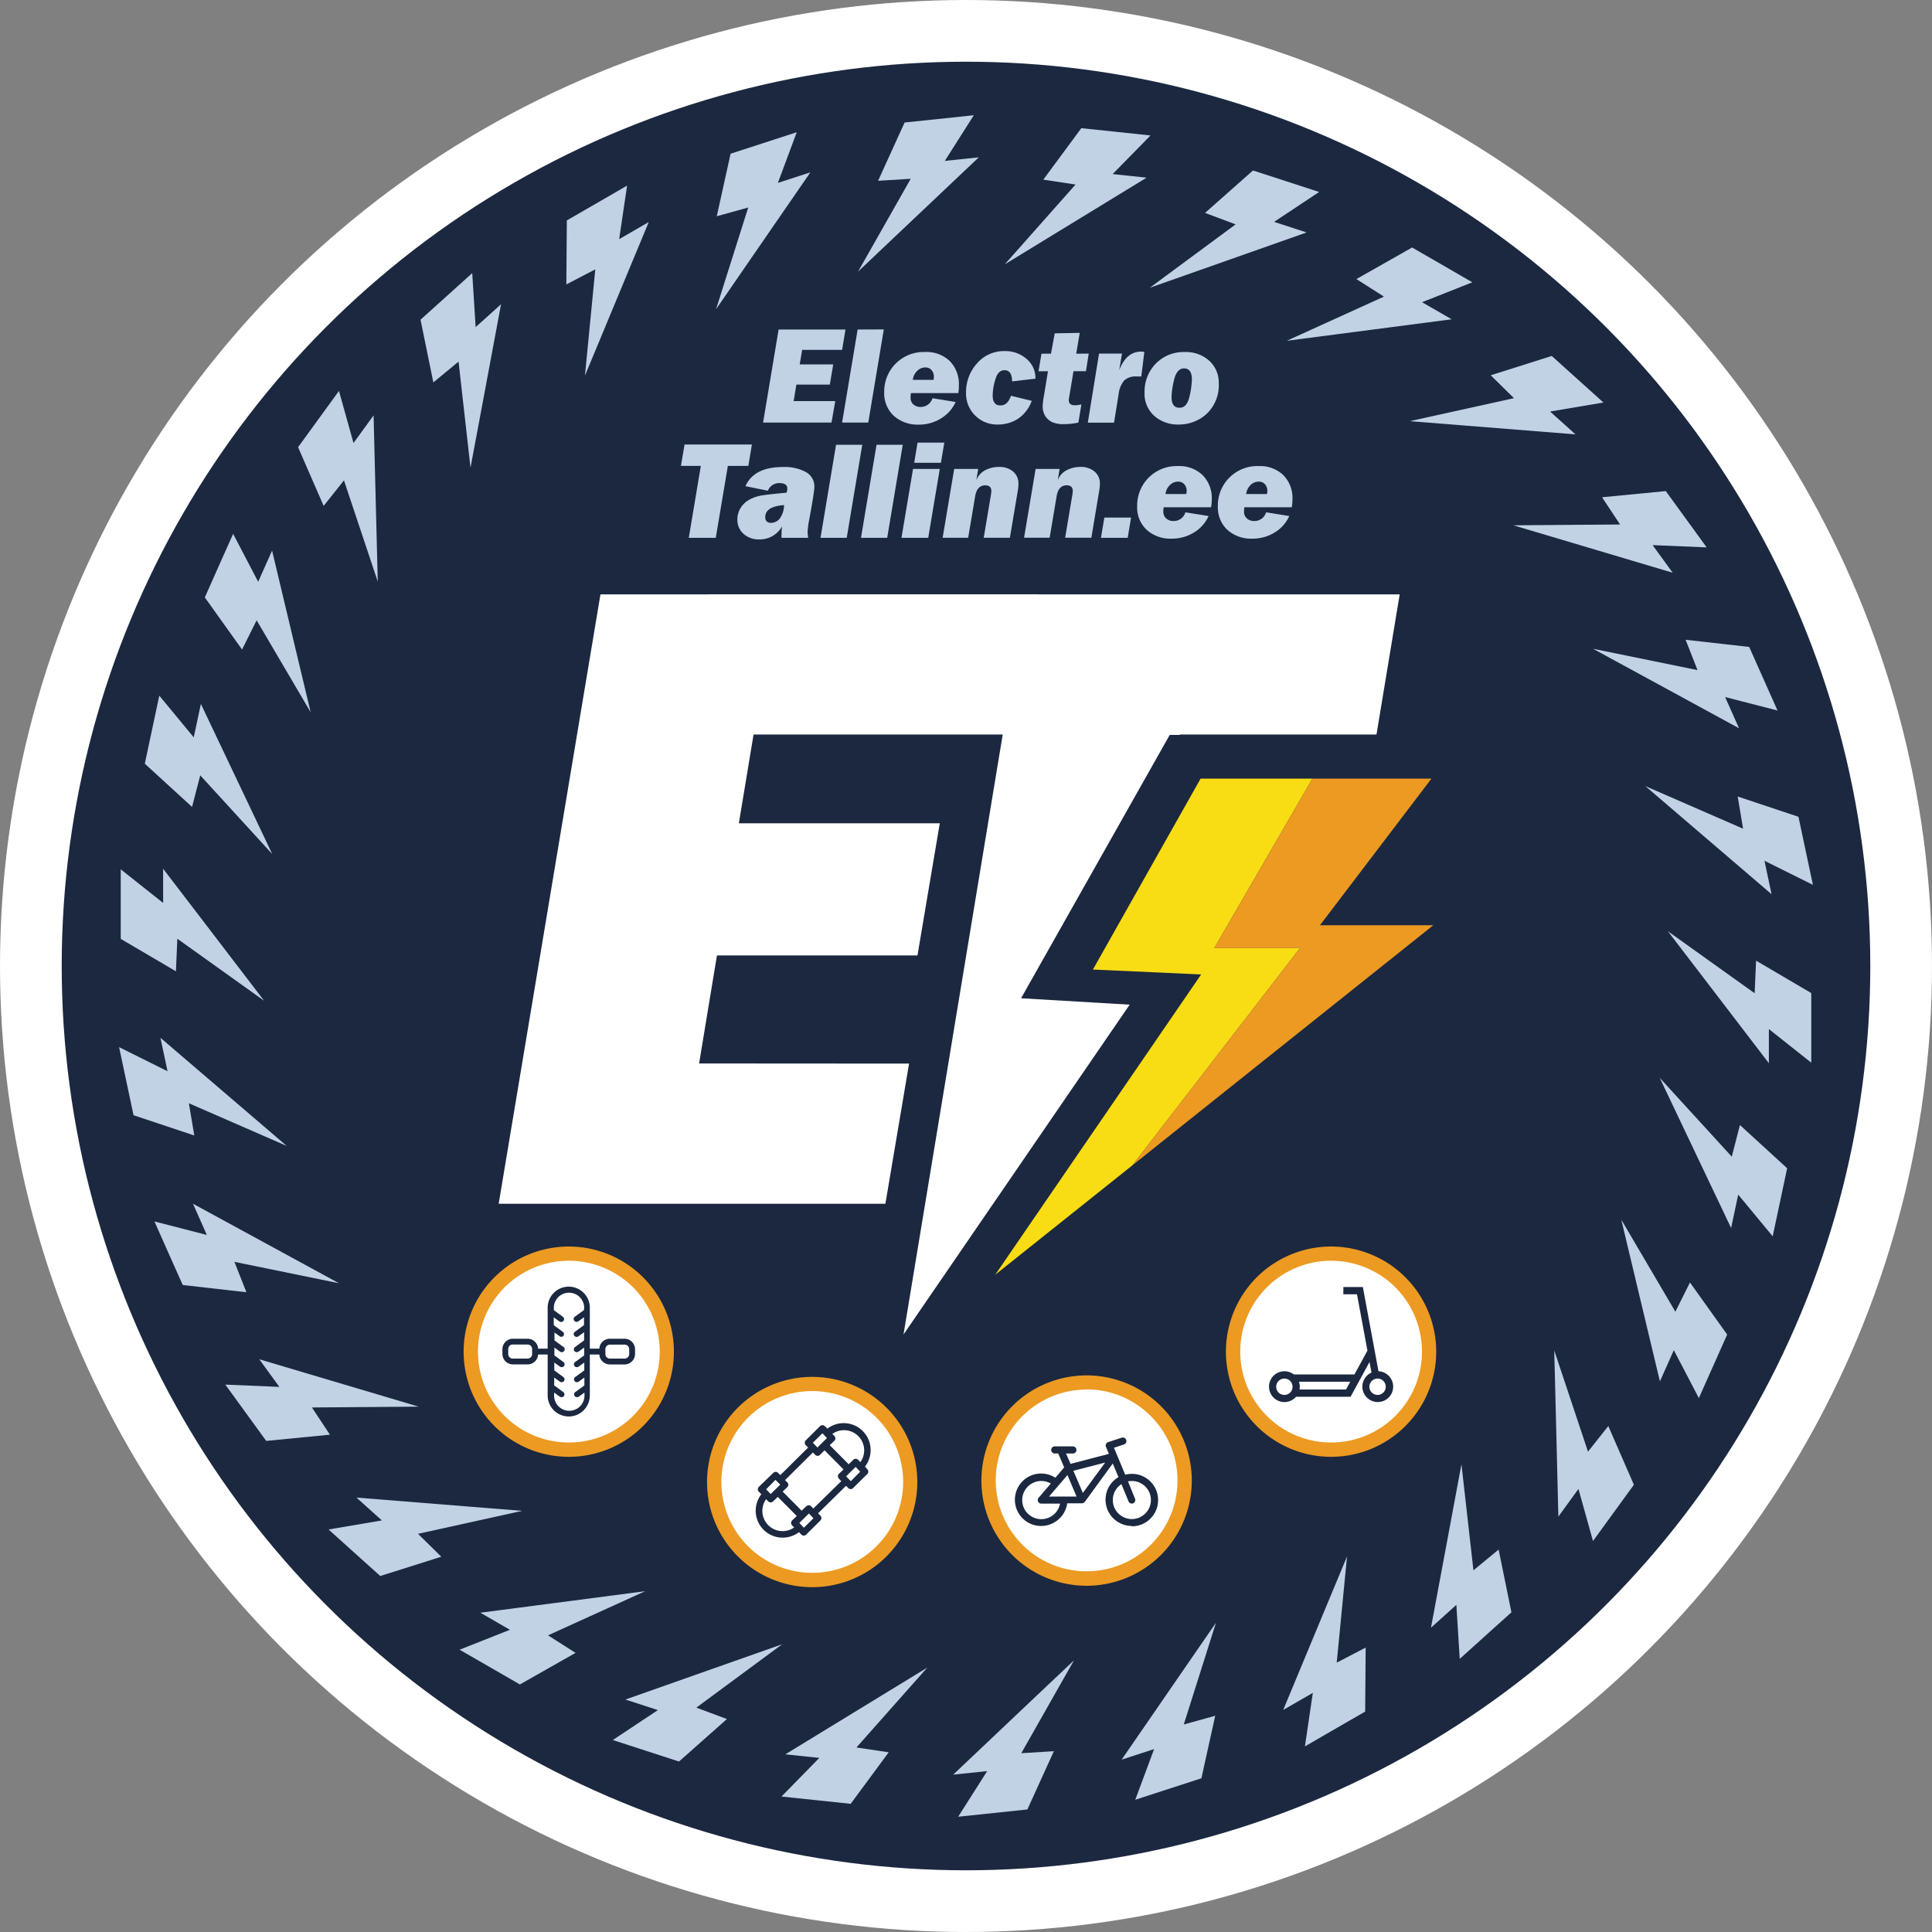 <svg id="Layer_1" data-name="Layer 1" xmlns="http://www.w3.org/2000/svg" viewBox="0 0 425.2 425.2"><rect x="0" y="0" width="425.2" height="425.2" fill="#808080" stroke="none"/><defs><style>.cls-1{fill:#fff;}.cls-2{fill:#1b2840;}.cls-3{fill:#f8dc14;}.cls-4{fill:#ec9a22;}.cls-5{fill:#c1d2e5;}</style></defs><circle class="cls-1" cx="212.6" cy="212.6" r="212.6"/><circle class="cls-2" cx="212.6" cy="212.6" r="199.02"/><path class="cls-1" d="M200.07,234.08l-5.21,30.85H109.75l22.4-134.12h96.39l-4.91,29.38H166.09l-3.48,21h44.22l-4.91,29.08H157.79l-3.93,23.78Z"/><polygon class="cls-1" points="156 130.81 150.79 161.66 220.68 161.66 198.85 293.7 248.62 221.11 224.72 219.7 257.43 161.75 259.62 161.75 259.64 161.66 302.94 161.66 308.05 130.81 156 130.81"/><polygon class="cls-3" points="267.24 208.67 288.85 171.36 264.23 171.36 240.53 213.38 264.35 214.46 219.03 280.55 249.23 256.46 286.1 208.67 267.24 208.67"/><polygon class="cls-4" points="290.5 203.63 315.04 171.36 288.85 171.36 267.24 208.67 286.1 208.67 249.23 256.46 315.44 203.63 290.5 203.63"/><path class="cls-5" d="M183.83,88.27,183,93H167.94l3.42-20.48h14.72L185.33,77h-8.79L176,80.2h7.38l-.75,4.44h-7.36l-.6,3.63Z"/><path class="cls-5" d="M194.51,72.5,191.09,93h-5.76l3.42-20.48Z"/><path class="cls-5" d="M210.92,86.51H200.48a8.73,8.73,0,0,0-.08.92A2,2,0,0,0,201,89a2.37,2.37,0,0,0,1.61.56,2.67,2.67,0,0,0,2.61-1.92l5.1.83a8.09,8.09,0,0,1-3.2,3.6,9.1,9.1,0,0,1-4.91,1.38,7.87,7.87,0,0,1-5.5-1.93,6.77,6.77,0,0,1-2.11-5.26,8.68,8.68,0,0,1,9-8.79,7.37,7.37,0,0,1,5.43,2,7.18,7.18,0,0,1,2,5.33A10.37,10.37,0,0,1,210.92,86.51Zm-5.46-2.91a4.72,4.72,0,0,0,.07-.72,2.15,2.15,0,0,0-.5-1.41,1.73,1.73,0,0,0-1.4-.6,2.47,2.47,0,0,0-1.74.73,3.24,3.24,0,0,0-1,2Z"/><path class="cls-5" d="M222.5,87.1l4.57,1.12a8,8,0,0,1-3.22,4.07,8.23,8.23,0,0,1-4.13,1.14,6.82,6.82,0,0,1-7.11-7.11A9.4,9.4,0,0,1,215,80a7.81,7.81,0,0,1,6.22-2.73A7,7,0,0,1,225.94,79a5.46,5.46,0,0,1,1.94,4.34l-5.14.6c0-1.64-.56-2.46-1.67-2.46-.95,0-1.62.67-2,2a12.64,12.64,0,0,0-.6,3.52c0,1.48.56,2.23,1.68,2.23S222,88.52,222.5,87.1Z"/><path class="cls-5" d="M239.61,77.82,239,81.69h-2.74l-.9,5.4a7,7,0,0,0-.14,1q0,1.11,1.41,1.11A6.72,6.72,0,0,0,238,89l-.66,4a14.94,14.94,0,0,1-3.11.34,6.13,6.13,0,0,1-2.73-.46,3.86,3.86,0,0,1-1.46-1.32,4.07,4.07,0,0,1-.56-2.25,16.07,16.07,0,0,1,.27-2.19l.89-5.41h-2.08l.65-3.87h2.09l.83-4.48,5.5-.1-.77,4.58Z"/><path class="cls-5" d="M241.88,77.82h5.05l-.61,3.66c1.05-2.74,2.66-4.1,4.83-4.1a4.4,4.4,0,0,1,.7.07l-.67,5.4c-.52,0-.87,0-1,0a3.78,3.78,0,0,0-2.75.87,5.74,5.74,0,0,0-1.25,3.11l-1,6.19h-5.77Z"/><path class="cls-5" d="M259.37,93.43a7.79,7.79,0,0,1-5.32-1.89,6.46,6.46,0,0,1-2.15-5.13A8.75,8.75,0,0,1,254.4,80a8.48,8.48,0,0,1,6.3-2.52,7.65,7.65,0,0,1,5.53,2,6.49,6.49,0,0,1,2,4.87A8.68,8.68,0,0,1,265.65,91,9,9,0,0,1,259.37,93.43Zm.24-3.69c1.05,0,1.76-.78,2.14-2.34a17.7,17.7,0,0,0,.56-3.92q0-2.4-1.74-2.4c-1,0-1.74.8-2.14,2.39a17.31,17.31,0,0,0-.59,3.91C257.84,89,258.43,89.74,259.61,89.74Z"/><path class="cls-5" d="M160.19,102.54l-2.66,15.82h-5.94l2.65-15.82h-4.38l.8-4.71h14.82l-.78,4.71Z"/><path class="cls-5" d="M177.88,118.36H172a6.83,6.83,0,0,1,0-.7,16,16,0,0,1,.11-1.81,5.57,5.57,0,0,1-5,2.86,4.93,4.93,0,0,1-3.5-1.25,4.08,4.08,0,0,1-1.33-3.12,4.73,4.73,0,0,1,.72-2.55,5.11,5.11,0,0,1,2-1.86,8.51,8.51,0,0,1,2.7-.9c.91-.15,2.71-.35,5.39-.6a2.8,2.8,0,0,0,.19-.87c0-.83-.58-1.24-1.74-1.24A2.65,2.65,0,0,0,169,108l-4.94-1q1.88-4.22,8.25-4.22a9.82,9.82,0,0,1,5.07,1.12,3.62,3.62,0,0,1,1.85,3.29q0,1-1.08,6.9a21,21,0,0,0-.41,2.93A6.85,6.85,0,0,0,177.88,118.36Zm-5.33-7.2c-2.76.21-4.13,1.09-4.13,2.64,0,.85.44,1.28,1.33,1.28a2.59,2.59,0,0,0,1.71-.77A5,5,0,0,0,172.55,111.16Z"/><path class="cls-5" d="M189.77,97.89l-3.42,20.47h-5.77L184,97.89Z"/><path class="cls-5" d="M198.68,97.89l-3.42,20.47h-5.77l3.42-20.47Z"/><path class="cls-5" d="M206.83,103.21l-2.54,15.15H198.4l2.54-15.15Zm1-5.8-.75,4.45h-5.88l.74-4.45Z"/><path class="cls-5" d="M210,103.21h5.28l-.4,2.46a4.12,4.12,0,0,1,2-2.21,6.48,6.48,0,0,1,2.93-.7,4.69,4.69,0,0,1,3.14,1,3.38,3.38,0,0,1,1.19,2.69A9.41,9.41,0,0,1,224,108l-1.74,10.35h-5.76l1.53-9.1a8.68,8.68,0,0,0,.15-1.16c0-.85-.45-1.27-1.35-1.27q-1.81,0-2.22,2.43l-1.53,9.1h-5.62Z"/><path class="cls-5" d="M227.92,103.21h5.28l-.4,2.46a4.12,4.12,0,0,1,2-2.21,6.56,6.56,0,0,1,2.94-.7,4.66,4.66,0,0,1,3.13,1,3.36,3.36,0,0,1,1.2,2.69,9.55,9.55,0,0,1-.15,1.54l-1.73,10.35h-5.77l1.53-9.1a8.68,8.68,0,0,0,.15-1.16c0-.85-.45-1.27-1.34-1.27q-1.82,0-2.22,2.43l-1.53,9.1h-5.63Z"/><path class="cls-5" d="M266.54,111.64H256.1a8.12,8.12,0,0,0-.07.92,1.94,1.94,0,0,0,.64,1.55,2.35,2.35,0,0,0,1.61.56,2.67,2.67,0,0,0,2.61-1.92l5.1.82a8.06,8.06,0,0,1-3.2,3.61,9.21,9.21,0,0,1-4.92,1.37,7.78,7.78,0,0,1-5.49-1.93,6.73,6.73,0,0,1-2.11-5.25,8.67,8.67,0,0,1,9-8.79,7.36,7.36,0,0,1,5.42,2,7.18,7.18,0,0,1,2,5.33A10.59,10.59,0,0,1,266.54,111.64Zm-5.46-2.91a5,5,0,0,0,.08-.72,2.15,2.15,0,0,0-.5-1.41,1.75,1.75,0,0,0-1.41-.6,2.51,2.51,0,0,0-1.74.72,3.29,3.29,0,0,0-1,2Z"/><path class="cls-5" d="M284.3,111.64H273.86a8.12,8.12,0,0,0-.07.92,1.94,1.94,0,0,0,.64,1.55,2.35,2.35,0,0,0,1.61.56,2.67,2.67,0,0,0,2.61-1.92l5.1.82a8.06,8.06,0,0,1-3.2,3.61,9.21,9.21,0,0,1-4.92,1.37,7.82,7.82,0,0,1-5.5-1.93,6.76,6.76,0,0,1-2.1-5.25,8.67,8.67,0,0,1,9-8.79,7.36,7.36,0,0,1,5.42,2,7.18,7.18,0,0,1,2,5.33A10.59,10.59,0,0,1,284.3,111.64Zm-5.46-2.91a5,5,0,0,0,.08-.72,2.15,2.15,0,0,0-.5-1.41A1.75,1.75,0,0,0,277,106a2.51,2.51,0,0,0-1.74.72,3.29,3.29,0,0,0-1,2Z"/><polygon class="cls-5" points="248.93 113.91 248.19 118.36 242.3 118.36 243.05 113.91 248.93 113.91"/><circle class="cls-1" cx="125.17" cy="297.48" r="21.59"/><path class="cls-4" d="M125.17,320.62a23.14,23.14,0,1,1,16.36-6.77A23.08,23.08,0,0,1,125.17,320.62Zm0-43.15a20,20,0,1,0,14.16,5.85A20,20,0,0,0,125.17,277.47Z"/><path class="cls-2" d="M129.81,298.11h2.11l0,.18a2.33,2.33,0,0,0,2.35,2h3.13a2.32,2.32,0,0,0,2.36-2.28v-1.1a2.33,2.33,0,0,0-2.36-2.28h-3.13a2.33,2.33,0,0,0-2.35,2l0,.18h-2.11v-9a4.64,4.64,0,0,0-9.28,0v9h-2.12l0-.18a2.32,2.32,0,0,0-2.34-2h-3.14a2.33,2.33,0,0,0-2.36,2.28V298a2.32,2.32,0,0,0,2.36,2.28h3.14a2.32,2.32,0,0,0,2.34-2l0-.18h2.12v9a4.64,4.64,0,0,0,9.28,0Zm3.42-1.18a1,1,0,0,1,1.06-1h3.13a1,1,0,0,1,1.06,1V298a1,1,0,0,1-1.06,1h-3.13a1,1,0,0,1-1.06-1ZM117.11,298a1,1,0,0,1-1.06,1h-3.14a1,1,0,0,1-1.06-1v-1.1a1,1,0,0,1,1.06-1h3.14a1,1,0,0,1,1.06,1Zm11.4-9.67-2,1.46a.61.61,0,0,0-.13.88.68.68,0,0,0,.91.13l1.24-.9v1.73l-2,1.47a.63.63,0,0,0-.26.41.62.62,0,0,0,.13.47.67.67,0,0,0,.91.12l1.24-.9V295l-2,1.46a.61.61,0,0,0-.13.88.68.68,0,0,0,.91.13l1.24-.9v1.73l-2,1.46a.61.61,0,0,0-.13.88.67.67,0,0,0,.91.13l1.24-.9v1.73l-2,1.47a.61.61,0,0,0-.13.88.67.67,0,0,0,.91.12l1.24-.9v1.74l-2,1.46a.61.61,0,0,0-.13.88.68.68,0,0,0,.91.13l1.24-.9v.67a3.34,3.34,0,0,1-6.68,0v-.67l1.24.9a.68.68,0,0,0,.91-.13.63.63,0,0,0-.13-.88l-2-1.46v-1.74l1.24.9a.67.67,0,0,0,.91-.12.63.63,0,0,0-.13-.88l-2-1.47v-1.73l1.24.9a.67.67,0,0,0,.91-.13.63.63,0,0,0-.13-.88l-2-1.46v-1.73l1.24.9a.68.68,0,0,0,.91-.13.63.63,0,0,0-.13-.88l-2-1.46v-1.74l1.24.9A.67.67,0,0,0,124,294a.61.61,0,0,0,.12-.47.58.58,0,0,0-.25-.41l-2-1.47v-1.73l1.24.9a.68.68,0,0,0,.91-.13.63.63,0,0,0-.13-.88l-2-1.46v-.51a3.34,3.34,0,0,1,6.68,0Z"/><circle class="cls-1" cx="178.74" cy="326.17" r="21.59"/><path class="cls-4" d="M178.74,349.31a23.14,23.14,0,1,1,16.36-6.77A23.08,23.08,0,0,1,178.74,349.31Zm0-43.16A20,20,0,1,0,192.9,312,20,20,0,0,0,178.74,306.15Z"/><path class="cls-2" d="M190.37,322.77a5.93,5.93,0,0,0-8.28-8.35l-.56-.55a.74.74,0,0,0-1.05,0L177.33,317a.75.75,0,0,0,0,1.05l.53.53-6.13,6.07-.52-.52a.74.74,0,0,0-1,0L167,327.24a.75.75,0,0,0,0,1.05l.56.56a5.93,5.93,0,0,0,8.28,8.35l.56.56a.73.73,0,0,0,1,0l3.16-3.13a.74.74,0,0,0,0-1.05l-.52-.52L186.2,327l.52.53a.73.73,0,0,0,1,0l3.16-3.13a.74.74,0,0,0,0-1.05ZM181,315.44l1,1.05-2.1,2.08-1-1.05Zm-10.33,10.25,1.05,1.05-2.11,2.08-1-1.05Zm3.63,10,.48.48a4.45,4.45,0,0,1-6.18-6.22c.38.33.54.7,1,.7a.74.74,0,0,0,.53-.21l1.05-1,4.18,4.21-1.06,1a.74.74,0,0,0,0,1Zm2.62.54-1-1.06,2.11-2.08,1,1.05Zm7.71-10.79.52.53L179,332l-.52-.52a.75.75,0,0,0-1,0l-1.05,1-4.18-4.21,1.05-1a.74.74,0,0,0,0-1l-.52-.53,6.12-6.07.52.52a.74.74,0,0,0,1.05,0l1-1,4.18,4.21-1.06,1A.74.74,0,0,0,184.63,325.4Zm2.62.54-1.05-1.06,2.11-2.08,1,1.05Zm2.06-4.23-.47-.48a.75.75,0,0,0-1.05,0l-1,1-4.18-4.21,1.05-1a.74.74,0,0,0,0-1l-.48-.48a4.44,4.44,0,0,1,6.17,6.22Z"/><circle class="cls-1" cx="239.14" cy="325.81" r="21.59"/><path class="cls-4" d="M239.14,349a23.15,23.15,0,1,1,16.37-39.52h0A23.15,23.15,0,0,1,239.14,349Zm0-43.18a20,20,0,1,0,14.16,5.87h0A19.9,19.9,0,0,0,239.14,305.78Z"/><path class="cls-2" d="M249.11,335.91a5.77,5.77,0,0,0,0-11.54,6.24,6.24,0,0,0-1.36.16l-.12,0-2.46-5.9,2.19-.73a.78.78,0,1,0-.49-1.49l-3.06,1a.78.78,0,0,0-.41,1l.65,1.56-8.44,2.2-1-2.28h1.52a.78.78,0,0,0,.78-.78.79.79,0,0,0-.78-.79h-4a.79.79,0,0,0-.78.79.78.78,0,0,0,.78.78h.77l1.31,3.06-1.94,2.27-.11-.06a5.77,5.77,0,1,0-3,10.68,5.81,5.81,0,0,0,5.7-4.86l0-.13h3.25a.81.81,0,0,0,.64-.32l6.15-8.44,1.26,3-.11.06a5.77,5.77,0,0,0,3,10.68Zm-15.85-4.81a4.2,4.2,0,1,1-2.16-4.69l.17.09-2.69,3.13a.78.78,0,0,0,.59,1.29h4.13Zm-2.38-1.74,4.05-4.73,2,4.73Zm7.44-.79-2.09-4.88,7-1.81Zm8.32-1.83.16-.11,1.58,3.81a.74.74,0,0,0,.43.42.78.78,0,0,0,1-1L248.24,326l.18,0a4,4,0,0,1,.69-.06,4.19,4.19,0,1,1-2.47.8Z"/><circle class="cls-1" cx="292.93" cy="297.48" r="21.59"/><path class="cls-4" d="M292.93,320.62a23.14,23.14,0,1,1,16.37-6.77A23.08,23.08,0,0,1,292.93,320.62Zm0-43.15a20,20,0,1,0,14.16,5.85A20,20,0,0,0,292.93,277.47Z"/><path class="cls-2" d="M303.38,301.79l-3.44-18.54h-4.29v1.6h3l2.3,12.4-2.86,5.24H284.74a3.39,3.39,0,1,0,.5,4.91h12l4.17-7.65.43,2.33a3.39,3.39,0,1,0,1.58-.29ZM282.68,307a1.8,1.8,0,1,1,1.79-1.79A1.8,1.8,0,0,1,282.68,307ZM286,305.8a3.18,3.18,0,0,0,.06-.62,3.56,3.56,0,0,0-.18-1.09h11.29l-.93,1.71ZM303.19,307a1.8,1.8,0,1,1,1.79-1.79A1.8,1.8,0,0,1,303.19,307Z"/><polygon class="cls-5" points="59.92 187.97 55 177.62 44.21 154.92 42.64 162.28 35.06 153.1 33.41 160.83 31.87 168.08 42.27 177.59 44.07 170.64 59.92 187.97"/><polygon class="cls-5" points="58.13 220.25 51.17 211.15 35.9 191.19 35.9 198.72 26.57 191.32 26.57 199.21 26.57 206.63 38.72 213.77 39.03 206.6 58.13 220.25"/><polygon class="cls-5" points="63.1 252.2 54.4 244.75 35.31 228.4 36.87 235.76 26.21 230.46 27.85 238.18 29.39 245.44 42.76 249.9 41.57 242.81 63.1 252.2"/><polygon class="cls-5" points="74.6 282.42 64.54 276.94 42.47 264.92 45.52 271.79 33.99 268.82 37.2 276.04 40.22 282.81 54.23 284.4 51.59 277.71 74.6 282.42"/><polygon class="cls-5" points="92.14 309.58 81.15 306.31 57.06 299.15 61.48 305.23 49.59 304.73 54.23 311.12 58.59 317.12 72.61 315.75 68.65 309.76 92.14 309.58"/><polygon class="cls-5" points="114.93 332.51 103.51 331.6 78.45 329.59 84.04 334.62 72.31 336.61 78.17 341.89 83.69 346.85 97.12 342.61 92 337.57 114.93 332.51"/><polygon class="cls-5" points="142 350.19 130.63 351.68 105.71 354.93 112.22 358.69 101.15 363.07 107.99 367.01 114.42 370.72 126.67 363.77 120.61 359.91 142 350.19"/><polygon class="cls-5" points="172.15 361.87 161.34 365.68 137.64 374.04 144.79 376.36 134.87 382.95 142.38 385.39 149.44 387.68 159.98 378.33 153.25 375.82 172.15 361.87"/><polygon class="cls-5" points="204.07 367.02 194.29 372.99 172.84 386.1 180.32 386.88 171.99 395.39 179.84 396.21 187.22 396.99 195.59 385.65 188.49 384.59 204.07 367.02"/><polygon class="cls-5" points="236.36 365.42 228.03 373.29 209.78 390.57 217.26 389.79 210.88 399.83 218.73 399.01 226.11 398.23 231.94 385.41 224.77 385.85 236.36 365.42"/><polygon class="cls-5" points="267.61 357.14 261.11 366.57 246.85 387.27 254 384.94 249.85 396.1 257.35 393.66 264.41 391.37 267.45 377.61 260.53 379.53 267.61 357.14"/><polygon class="cls-5" points="296.46 342.54 292.06 353.12 282.41 376.33 288.93 372.57 287.19 384.35 294.02 380.4 300.45 376.69 300.56 362.6 294.19 365.92 296.46 342.54"/><polygon class="cls-5" points="321.64 322.26 319.54 333.53 314.93 358.24 320.52 353.2 321.26 365.09 327.13 359.8 332.64 354.84 329.82 341.03 324.28 345.6 321.64 322.26"/><polygon class="cls-5" points="342.06 297.2 342.35 308.65 342.97 333.78 347.39 327.69 350.59 339.16 355.23 332.77 359.59 326.77 353.96 313.85 349.49 319.48 342.06 297.2"/><polygon class="cls-5" points="356.82 268.43 359.48 279.58 365.32 304.02 368.38 297.15 373.89 307.7 377.1 300.49 380.12 293.71 371.93 282.25 368.72 288.68 356.82 268.43"/><polygon class="cls-5" points="365.28 237.22 370.2 247.57 380.99 270.27 382.55 262.92 390.14 272.09 391.78 264.37 393.32 257.11 382.93 247.6 381.13 254.56 365.28 237.22"/><polygon class="cls-5" points="367.06 204.94 374.03 214.04 389.3 234 389.3 226.48 398.63 233.88 398.63 225.99 398.63 218.56 386.48 211.42 386.17 218.6 367.06 204.94"/><polygon class="cls-5" points="362.1 173 370.8 180.45 389.89 196.8 388.33 189.44 398.99 194.74 397.35 187.01 395.81 179.76 382.44 175.3 383.62 182.38 362.1 173"/><polygon class="cls-5" points="350.59 142.78 360.66 148.26 382.73 160.28 379.67 153.41 391.2 156.37 387.99 149.16 384.97 142.38 370.97 140.8 373.6 147.48 350.59 142.78"/><polygon class="cls-5" points="333.06 115.61 344.05 118.88 368.13 126.05 363.71 119.97 375.61 120.47 370.97 114.08 366.61 108.08 352.58 109.44 356.55 115.43 333.06 115.61"/><polygon class="cls-5" points="310.26 92.69 321.69 93.6 346.74 95.6 341.15 90.57 352.89 88.59 347.03 83.31 341.51 78.34 328.08 82.59 333.2 87.63 310.26 92.69"/><polygon class="cls-5" points="283.2 75 294.56 73.52 319.49 70.27 312.97 66.51 324.04 62.13 317.21 58.18 310.78 54.47 298.52 61.42 304.58 65.28 283.2 75"/><polygon class="cls-5" points="253.05 63.33 263.86 59.52 287.56 51.16 280.41 48.83 290.32 42.25 282.82 39.81 275.76 37.52 265.21 46.86 271.94 49.38 253.05 63.33"/><polygon class="cls-5" points="221.13 58.18 230.91 52.2 252.35 39.1 244.88 38.31 253.21 29.81 245.36 28.98 237.98 28.21 229.61 39.54 236.71 40.61 221.13 58.18"/><polygon class="cls-5" points="188.84 59.78 197.16 51.9 215.41 34.63 207.94 35.41 214.32 25.36 206.47 26.19 199.09 26.96 193.25 39.79 200.43 39.35 188.84 59.78"/><polygon class="cls-5" points="157.59 68.06 164.09 58.62 178.35 37.93 171.2 40.25 175.35 29.1 167.84 31.54 160.79 33.83 157.75 47.59 164.67 45.67 157.59 68.06"/><polygon class="cls-5" points="128.74 82.66 133.14 72.08 142.78 48.87 136.27 52.63 138.01 40.85 131.18 44.8 124.75 48.51 124.64 62.6 131.01 59.28 128.74 82.66"/><polygon class="cls-5" points="103.55 102.93 105.66 91.67 110.27 66.96 104.68 71.99 103.93 60.11 98.07 65.39 92.55 70.36 95.37 84.16 100.92 79.59 103.55 102.93"/><polygon class="cls-5" points="83.14 128 82.85 116.54 82.22 91.42 77.8 97.5 74.6 86.04 69.96 92.42 65.6 98.42 71.23 111.34 75.7 105.72 83.14 128"/><polygon class="cls-5" points="68.38 156.77 65.71 145.62 59.88 121.17 56.82 128.04 51.31 117.49 48.09 124.7 45.08 131.48 53.27 142.95 56.48 136.52 68.38 156.77"/></svg>